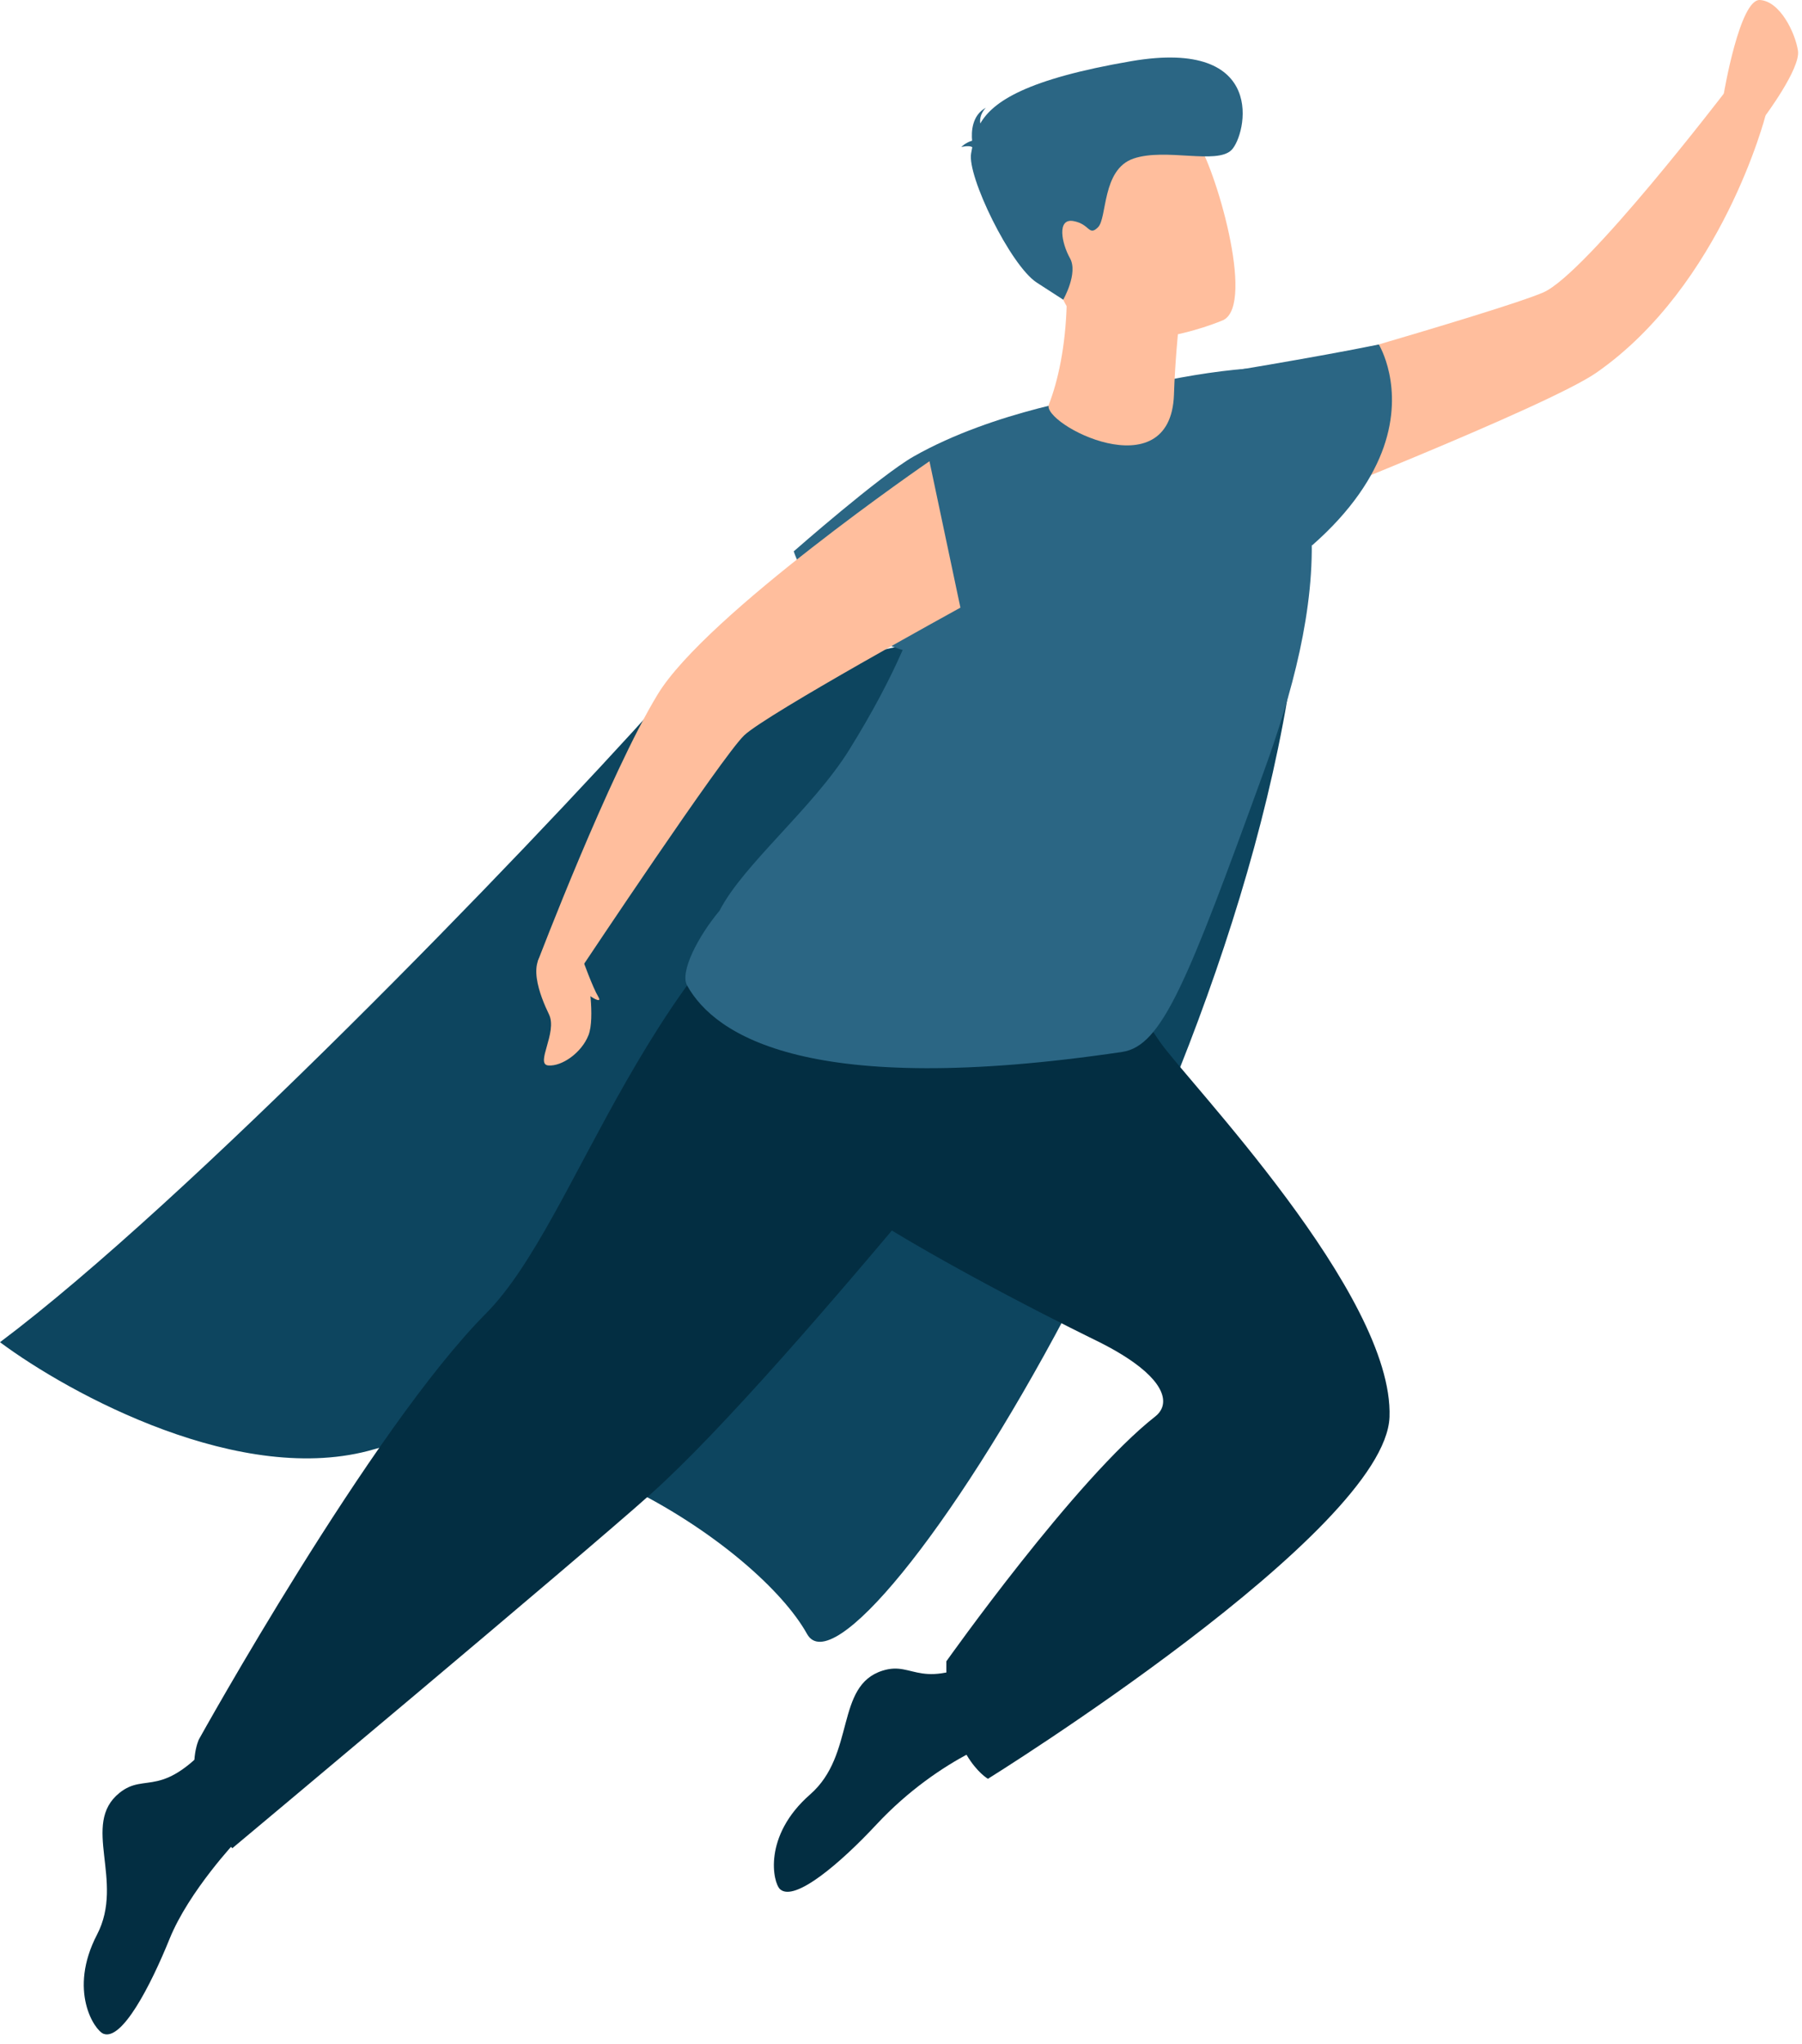 <svg width="179" height="203" viewBox="0 0 179 203" fill="none" xmlns="http://www.w3.org/2000/svg">
<path d="M0 133.292C18.545 119.383 51.675 85.159 65.68 69.544L129.429 55.056C127.497 104.799 84.998 170.962 80.168 162.269C75.339 153.576 53.607 139.088 37.187 143.917C24.05 147.781 6.922 138.444 0 133.292Z" fill="#0D455F"/>
<path d="M100.634 172.242C100.634 172.242 93.536 174.243 87.034 181.217C83.549 184.959 78.936 188.932 77.484 187.613C76.785 186.976 75.746 182.338 80.476 178.201C85.015 174.235 82.924 167.403 87.671 165.909C90.915 164.887 91.264 168.252 98.795 164.163L100.634 172.242Z" fill="#032E42"/>
<path d="M138.026 140.719C137.616 152.115 98.135 176.65 98.135 176.65C98.135 176.65 93.866 174.222 94.005 164.983C94.005 164.983 106.841 146.857 114.763 140.662C116.028 139.672 116.026 137.757 112.658 135.329H112.656C111.686 134.63 110.44 133.888 108.861 133.115C108.861 133.115 93.846 125.818 84.625 119.705C82.875 118.545 81.335 117.428 80.147 116.414C79.719 116.049 97.227 95.856 97.227 95.856L108.055 92.103C108.055 92.103 112.094 98.924 115.215 103.457C117.866 107.308 138.463 128.546 138.026 140.719Z" fill="#032E42"/>
<path d="M119.902 39.13C119.902 39.13 149.053 30.903 153.311 29.036C157.566 27.167 171.367 9.121 171.367 9.121L175.378 11.464C175.378 11.464 171.053 28.322 158.582 37.007C153.712 40.398 126.314 51.147 126.314 51.147L119.902 39.13Z" fill="#FFBE9D"/>
<path d="M23.506 182.79C23.506 182.79 18.768 187.797 16.848 192.537C14.927 197.279 12.113 202.673 10.281 201.971C9.397 201.633 6.741 197.691 9.641 192.118C12.423 186.77 7.989 181.169 11.867 178.048C14.516 175.916 16.065 178.921 21.592 172.372L23.506 182.79Z" fill="#032E42"/>
<path d="M109.697 96.331C109.697 96.331 78.468 135.975 64.791 148.236C57.528 154.745 23.076 183.544 23.076 183.544C23.076 183.544 20.71 181.205 19.985 179.173C18.56 175.178 19.758 172.736 19.758 172.736C19.758 172.736 36.846 141.941 48.264 130.45C57.615 121.04 63.938 94.446 84.674 82.255C105.409 70.063 109.697 96.331 109.697 96.331Z" fill="#032E42"/>
<path d="M125.532 76.648C117.945 97.543 115.439 103.876 111.476 104.465C80.389 109.077 71.027 102.86 68.25 97.862C67.516 96.537 69.311 93.028 71.474 90.441C71.474 90.441 71.474 90.441 71.476 90.439C73.805 85.879 80.76 80.257 84.363 74.452C86.704 70.683 88.418 67.399 89.67 64.538C95.791 50.542 90.809 46.623 93.783 44.78C98.993 41.555 123.292 34.458 130.952 37.073C134.701 38.355 129.906 46.082 130.253 52.446C130.688 60.44 128.323 68.965 125.532 76.648Z" fill="#2B6684"/>
<path d="M137.443 44.419C136.433 47.304 134.289 50.704 130.321 54.174L119.76 37.273C119.76 37.273 130.833 35.474 136.963 34.21C136.963 34.21 139.55 38.4 137.443 44.419Z" fill="#2B6684"/>
<path d="M109.357 39.247C109.357 39.247 98.812 40.757 90.772 45.322C87.437 47.213 78.844 54.754 78.844 54.754C78.844 54.754 81.243 62.596 91.103 64.957C100.963 67.316 98.86 48.393 98.86 48.393L109.357 39.247Z" fill="#2B6684"/>
<path d="M171.235 9.298C171.235 9.298 172.819 -0.116 174.818 0.001C176.82 0.118 178.332 3.265 178.6 5.042C178.868 6.82 175.247 11.641 175.247 11.641L171.235 9.298Z" fill="#FFBE9D"/>
<path d="M92.327 45.804C92.327 45.804 70.174 61.001 65.337 68.947C60.501 76.894 53.426 95.448 53.426 95.448C53.426 95.448 53.68 96.64 57.876 95.934C57.876 95.934 71.734 75.124 73.916 73.033C76.098 70.942 95.402 60.344 95.402 60.344L92.327 45.804Z" fill="#FFBE9D"/>
<path d="M58.372 96.745C58.372 96.745 59.138 101.062 58.457 102.802C57.777 104.542 55.819 105.917 54.469 105.808C53.118 105.699 55.404 102.53 54.534 100.739C53.663 98.947 52.13 95.146 54.666 94.236C57.202 93.325 58.372 96.745 58.372 96.745Z" fill="#FFBE9D"/>
<path d="M57.879 95.293C57.879 95.293 58.872 98.065 59.439 99.005C60.007 99.947 57.817 98.547 57.277 97.662C56.737 96.775 57.879 95.293 57.879 95.293Z" fill="#FFBE9D"/>
<path d="M104.185 40.176C105.086 37.868 105.85 34.446 105.963 30.133L106.584 30.276L117.055 32.672C117.055 32.672 116.717 35.98 116.618 39.1C116.618 39.128 116.616 39.154 116.616 39.18C116.281 48.786 103.437 42.09 104.185 40.176Z" fill="#FFBE9D"/>
<path d="M121.526 31.784C121.526 31.784 108.803 37.323 105.486 29.478C102.169 21.636 98.294 17.067 106.278 13.198C114.259 9.33 117.114 11.661 118.868 14.008C120.624 16.357 124.75 30.141 121.526 31.784Z" fill="#FFBE9D"/>
<path d="M96.58 14.619C96.426 14.511 96.118 14.47 95.491 14.593C95.491 14.593 95.908 14.158 96.564 13.974C96.475 13.081 96.547 11.444 97.933 10.698C97.933 10.698 97.245 11.323 97.374 12.264C98.642 10.069 101.991 7.855 112.366 6.076C126.042 3.733 123.802 13.438 122.326 14.902C120.85 16.366 115.769 14.668 112.601 15.745C109.432 16.823 110.002 21.652 109.067 22.572C108.133 23.491 108.278 22.249 106.623 21.953C104.968 21.66 105.451 24.155 106.286 25.645C107.119 27.135 105.615 29.762 105.615 29.762C105.615 29.762 105.615 29.762 102.99 28.066C100.368 26.369 96.039 17.46 96.467 15.218C96.505 15.021 96.543 14.821 96.58 14.619Z" fill="#2B6684"/>
</svg>
